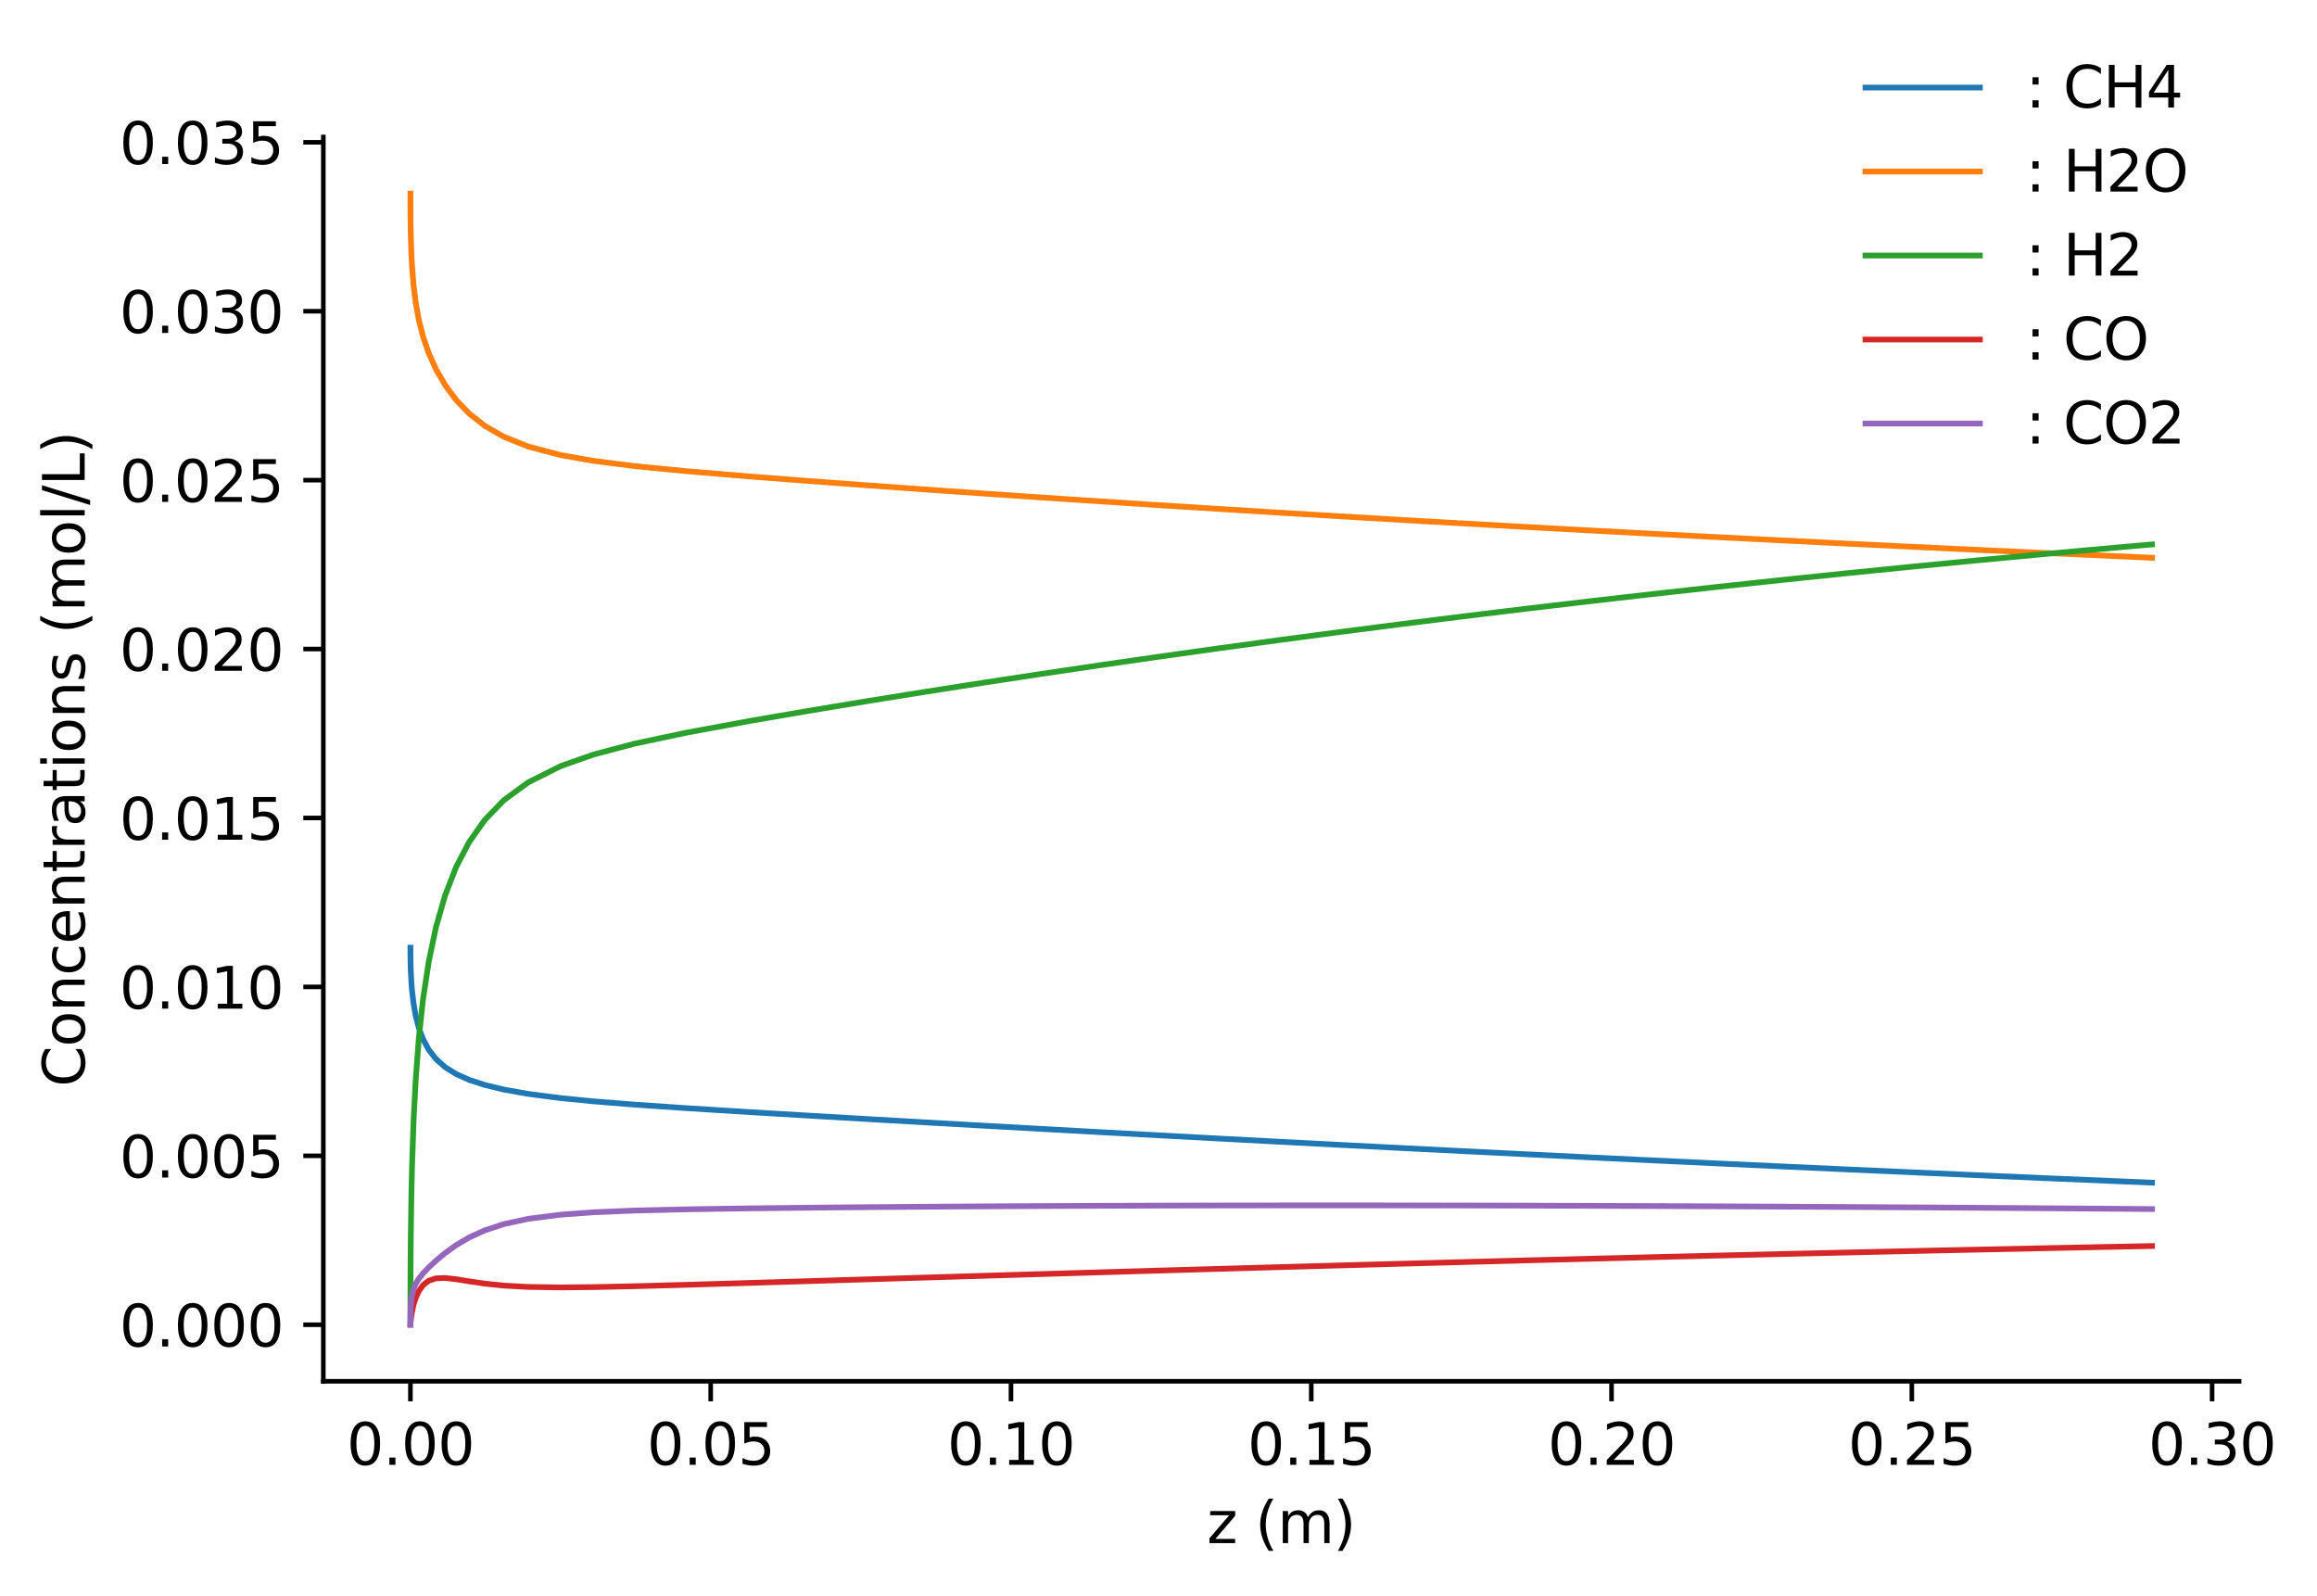 <?xml version="1.0" encoding="utf-8" standalone="no"?>
<!DOCTYPE svg PUBLIC "-//W3C//DTD SVG 1.1//EN"
  "http://www.w3.org/Graphics/SVG/1.1/DTD/svg11.dtd">
<svg xmlns:xlink="http://www.w3.org/1999/xlink" width="404.916pt" height="278.94pt" viewBox="0 0 404.916 278.94" xmlns="http://www.w3.org/2000/svg" version="1.1">
 <defs>
  <style type="text/css">*{stroke-linejoin: round; stroke-linecap: butt}</style>
 </defs>
 <g id="figure_1">
  <g id="patch_1">
   <path d="M 0 278.94 
L 404.916 278.94 
L 404.916 0 
L 0 0 
z
" style="fill: #ffffff"/>
  </g>
  <g id="axes_1">
   <g id="patch_2">
    <path d="M 56.506 241.384 
L 391.306 241.384 
L 391.306 23.944 
L 56.506 23.944 
z
" style="fill: #ffffff"/>
   </g>
   <g id="matplotlib.axis_1">
    <g id="xtick_1">
     <g id="line2d_1">
      <defs>
       <path id="m771c9f84c9" d="M 0 0 
L 0 3.5 
" style="stroke: #000000; stroke-width: 0.8"/>
      </defs>
      <g>
       <use xlink:href="#m771c9f84c9" x="71.724" y="241.384" style="stroke: #000000; stroke-width: 0.8"/>
      </g>
     </g>
     <g id="text_1">
      <!-- 0.00 -->
      <g transform="translate(60.592 255.982) scale(0.1 -0.1)">
       <defs>
        <path id="DejaVuSans-30" d="M 2034 4250 
Q 1547 4250 1301 3770 
Q 1056 3291 1056 2328 
Q 1056 1369 1301 889 
Q 1547 409 2034 409 
Q 2525 409 2770 889 
Q 3016 1369 3016 2328 
Q 3016 3291 2770 3770 
Q 2525 4250 2034 4250 
z
M 2034 4750 
Q 2819 4750 3233 4129 
Q 3647 3509 3647 2328 
Q 3647 1150 3233 529 
Q 2819 -91 2034 -91 
Q 1250 -91 836 529 
Q 422 1150 422 2328 
Q 422 3509 836 4129 
Q 1250 4750 2034 4750 
z
" transform="scale(0.016)"/>
        <path id="DejaVuSans-2e" d="M 684 794 
L 1344 794 
L 1344 0 
L 684 0 
L 684 794 
z
" transform="scale(0.016)"/>
       </defs>
       <use xlink:href="#DejaVuSans-30"/>
       <use xlink:href="#DejaVuSans-2e" x="63.623"/>
       <use xlink:href="#DejaVuSans-30" x="95.41"/>
       <use xlink:href="#DejaVuSans-30" x="159.033"/>
      </g>
     </g>
    </g>
    <g id="xtick_2">
     <g id="line2d_2">
      <g>
       <use xlink:href="#m771c9f84c9" x="124.201" y="241.384" style="stroke: #000000; stroke-width: 0.8"/>
      </g>
     </g>
     <g id="text_2">
      <!-- 0.05 -->
      <g transform="translate(113.068 255.982) scale(0.1 -0.1)">
       <defs>
        <path id="DejaVuSans-35" d="M 691 4666 
L 3169 4666 
L 3169 4134 
L 1269 4134 
L 1269 2991 
Q 1406 3038 1543 3061 
Q 1681 3084 1819 3084 
Q 2600 3084 3056 2656 
Q 3513 2228 3513 1497 
Q 3513 744 3044 326 
Q 2575 -91 1722 -91 
Q 1428 -91 1123 -41 
Q 819 9 494 109 
L 494 744 
Q 775 591 1075 516 
Q 1375 441 1709 441 
Q 2250 441 2565 725 
Q 2881 1009 2881 1497 
Q 2881 1984 2565 2268 
Q 2250 2553 1709 2553 
Q 1456 2553 1204 2497 
Q 953 2441 691 2322 
L 691 4666 
z
" transform="scale(0.016)"/>
       </defs>
       <use xlink:href="#DejaVuSans-30"/>
       <use xlink:href="#DejaVuSans-2e" x="63.623"/>
       <use xlink:href="#DejaVuSans-30" x="95.41"/>
       <use xlink:href="#DejaVuSans-35" x="159.033"/>
      </g>
     </g>
    </g>
    <g id="xtick_3">
     <g id="line2d_3">
      <g>
       <use xlink:href="#m771c9f84c9" x="176.677" y="241.384" style="stroke: #000000; stroke-width: 0.8"/>
      </g>
     </g>
     <g id="text_3">
      <!-- 0.10 -->
      <g transform="translate(165.545 255.982) scale(0.1 -0.1)">
       <defs>
        <path id="DejaVuSans-31" d="M 794 531 
L 1825 531 
L 1825 4091 
L 703 3866 
L 703 4441 
L 1819 4666 
L 2450 4666 
L 2450 531 
L 3481 531 
L 3481 0 
L 794 0 
L 794 531 
z
" transform="scale(0.016)"/>
       </defs>
       <use xlink:href="#DejaVuSans-30"/>
       <use xlink:href="#DejaVuSans-2e" x="63.623"/>
       <use xlink:href="#DejaVuSans-31" x="95.41"/>
       <use xlink:href="#DejaVuSans-30" x="159.033"/>
      </g>
     </g>
    </g>
    <g id="xtick_4">
     <g id="line2d_4">
      <g>
       <use xlink:href="#m771c9f84c9" x="229.154" y="241.384" style="stroke: #000000; stroke-width: 0.8"/>
      </g>
     </g>
     <g id="text_4">
      <!-- 0.15 -->
      <g transform="translate(218.021 255.982) scale(0.1 -0.1)">
       <use xlink:href="#DejaVuSans-30"/>
       <use xlink:href="#DejaVuSans-2e" x="63.623"/>
       <use xlink:href="#DejaVuSans-31" x="95.41"/>
       <use xlink:href="#DejaVuSans-35" x="159.033"/>
      </g>
     </g>
    </g>
    <g id="xtick_5">
     <g id="line2d_5">
      <g>
       <use xlink:href="#m771c9f84c9" x="281.63" y="241.384" style="stroke: #000000; stroke-width: 0.8"/>
      </g>
     </g>
     <g id="text_5">
      <!-- 0.20 -->
      <g transform="translate(270.498 255.982) scale(0.1 -0.1)">
       <defs>
        <path id="DejaVuSans-32" d="M 1228 531 
L 3431 531 
L 3431 0 
L 469 0 
L 469 531 
Q 828 903 1448 1529 
Q 2069 2156 2228 2338 
Q 2531 2678 2651 2914 
Q 2772 3150 2772 3378 
Q 2772 3750 2511 3984 
Q 2250 4219 1831 4219 
Q 1534 4219 1204 4116 
Q 875 4013 500 3803 
L 500 4441 
Q 881 4594 1212 4672 
Q 1544 4750 1819 4750 
Q 2544 4750 2975 4387 
Q 3406 4025 3406 3419 
Q 3406 3131 3298 2873 
Q 3191 2616 2906 2266 
Q 2828 2175 2409 1742 
Q 1991 1309 1228 531 
z
" transform="scale(0.016)"/>
       </defs>
       <use xlink:href="#DejaVuSans-30"/>
       <use xlink:href="#DejaVuSans-2e" x="63.623"/>
       <use xlink:href="#DejaVuSans-32" x="95.41"/>
       <use xlink:href="#DejaVuSans-30" x="159.033"/>
      </g>
     </g>
    </g>
    <g id="xtick_6">
     <g id="line2d_6">
      <g>
       <use xlink:href="#m771c9f84c9" x="334.107" y="241.384" style="stroke: #000000; stroke-width: 0.8"/>
      </g>
     </g>
     <g id="text_6">
      <!-- 0.25 -->
      <g transform="translate(322.974 255.982) scale(0.1 -0.1)">
       <use xlink:href="#DejaVuSans-30"/>
       <use xlink:href="#DejaVuSans-2e" x="63.623"/>
       <use xlink:href="#DejaVuSans-32" x="95.41"/>
       <use xlink:href="#DejaVuSans-35" x="159.033"/>
      </g>
     </g>
    </g>
    <g id="xtick_7">
     <g id="line2d_7">
      <g>
       <use xlink:href="#m771c9f84c9" x="386.583" y="241.384" style="stroke: #000000; stroke-width: 0.8"/>
      </g>
     </g>
     <g id="text_7">
      <!-- 0.30 -->
      <g transform="translate(375.451 255.982) scale(0.1 -0.1)">
       <defs>
        <path id="DejaVuSans-33" d="M 2597 2516 
Q 3050 2419 3304 2112 
Q 3559 1806 3559 1356 
Q 3559 666 3084 287 
Q 2609 -91 1734 -91 
Q 1441 -91 1130 -33 
Q 819 25 488 141 
L 488 750 
Q 750 597 1062 519 
Q 1375 441 1716 441 
Q 2309 441 2620 675 
Q 2931 909 2931 1356 
Q 2931 1769 2642 2001 
Q 2353 2234 1838 2234 
L 1294 2234 
L 1294 2753 
L 1863 2753 
Q 2328 2753 2575 2939 
Q 2822 3125 2822 3475 
Q 2822 3834 2567 4026 
Q 2313 4219 1838 4219 
Q 1578 4219 1281 4162 
Q 984 4106 628 3988 
L 628 4550 
Q 988 4650 1302 4700 
Q 1616 4750 1894 4750 
Q 2613 4750 3031 4423 
Q 3450 4097 3450 3541 
Q 3450 3153 3228 2886 
Q 3006 2619 2597 2516 
z
" transform="scale(0.016)"/>
       </defs>
       <use xlink:href="#DejaVuSans-30"/>
       <use xlink:href="#DejaVuSans-2e" x="63.623"/>
       <use xlink:href="#DejaVuSans-33" x="95.41"/>
       <use xlink:href="#DejaVuSans-30" x="159.033"/>
      </g>
     </g>
    </g>
    <g id="text_8">
     <!-- z (m) -->
     <g transform="translate(210.921 269.661) scale(0.1 -0.1)">
      <defs>
       <path id="DejaVuSans-7a" d="M 353 3500 
L 3084 3500 
L 3084 2975 
L 922 459 
L 3084 459 
L 3084 0 
L 275 0 
L 275 525 
L 2438 3041 
L 353 3041 
L 353 3500 
z
" transform="scale(0.016)"/>
       <path id="DejaVuSans-20" transform="scale(0.016)"/>
       <path id="DejaVuSans-28" d="M 1984 4856 
Q 1566 4138 1362 3434 
Q 1159 2731 1159 2009 
Q 1159 1288 1364 580 
Q 1569 -128 1984 -844 
L 1484 -844 
Q 1016 -109 783 600 
Q 550 1309 550 2009 
Q 550 2706 781 3412 
Q 1013 4119 1484 4856 
L 1984 4856 
z
" transform="scale(0.016)"/>
       <path id="DejaVuSans-6d" d="M 3328 2828 
Q 3544 3216 3844 3400 
Q 4144 3584 4550 3584 
Q 5097 3584 5394 3201 
Q 5691 2819 5691 2113 
L 5691 0 
L 5113 0 
L 5113 2094 
Q 5113 2597 4934 2840 
Q 4756 3084 4391 3084 
Q 3944 3084 3684 2787 
Q 3425 2491 3425 1978 
L 3425 0 
L 2847 0 
L 2847 2094 
Q 2847 2600 2669 2842 
Q 2491 3084 2119 3084 
Q 1678 3084 1418 2786 
Q 1159 2488 1159 1978 
L 1159 0 
L 581 0 
L 581 3500 
L 1159 3500 
L 1159 2956 
Q 1356 3278 1631 3431 
Q 1906 3584 2284 3584 
Q 2666 3584 2933 3390 
Q 3200 3197 3328 2828 
z
" transform="scale(0.016)"/>
       <path id="DejaVuSans-29" d="M 513 4856 
L 1013 4856 
Q 1481 4119 1714 3412 
Q 1947 2706 1947 2009 
Q 1947 1309 1714 600 
Q 1481 -109 1013 -844 
L 513 -844 
Q 928 -128 1133 580 
Q 1338 1288 1338 2009 
Q 1338 2731 1133 3434 
Q 928 4138 513 4856 
z
" transform="scale(0.016)"/>
      </defs>
      <use xlink:href="#DejaVuSans-7a"/>
      <use xlink:href="#DejaVuSans-20" x="52.49"/>
      <use xlink:href="#DejaVuSans-28" x="84.277"/>
      <use xlink:href="#DejaVuSans-6d" x="123.291"/>
      <use xlink:href="#DejaVuSans-29" x="220.703"/>
     </g>
    </g>
   </g>
   <g id="matplotlib.axis_2">
    <g id="ytick_1">
     <g id="line2d_8">
      <defs>
       <path id="mb5f26d8bbb" d="M 0 0 
L -3.5 0 
" style="stroke: #000000; stroke-width: 0.8"/>
      </defs>
      <g>
       <use xlink:href="#mb5f26d8bbb" x="56.506" y="231.5" style="stroke: #000000; stroke-width: 0.8"/>
      </g>
     </g>
     <g id="text_9">
      <!-- 0.000 -->
      <g transform="translate(20.878 235.3) scale(0.1 -0.1)">
       <use xlink:href="#DejaVuSans-30"/>
       <use xlink:href="#DejaVuSans-2e" x="63.623"/>
       <use xlink:href="#DejaVuSans-30" x="95.41"/>
       <use xlink:href="#DejaVuSans-30" x="159.033"/>
       <use xlink:href="#DejaVuSans-30" x="222.656"/>
      </g>
     </g>
    </g>
    <g id="ytick_2">
     <g id="line2d_9">
      <g>
       <use xlink:href="#mb5f26d8bbb" x="56.506" y="201.981" style="stroke: #000000; stroke-width: 0.8"/>
      </g>
     </g>
     <g id="text_10">
      <!-- 0.005 -->
      <g transform="translate(20.878 205.78) scale(0.1 -0.1)">
       <use xlink:href="#DejaVuSans-30"/>
       <use xlink:href="#DejaVuSans-2e" x="63.623"/>
       <use xlink:href="#DejaVuSans-30" x="95.41"/>
       <use xlink:href="#DejaVuSans-30" x="159.033"/>
       <use xlink:href="#DejaVuSans-35" x="222.656"/>
      </g>
     </g>
    </g>
    <g id="ytick_3">
     <g id="line2d_10">
      <g>
       <use xlink:href="#mb5f26d8bbb" x="56.506" y="172.462" style="stroke: #000000; stroke-width: 0.8"/>
      </g>
     </g>
     <g id="text_11">
      <!-- 0.010 -->
      <g transform="translate(20.878 176.261) scale(0.1 -0.1)">
       <use xlink:href="#DejaVuSans-30"/>
       <use xlink:href="#DejaVuSans-2e" x="63.623"/>
       <use xlink:href="#DejaVuSans-30" x="95.41"/>
       <use xlink:href="#DejaVuSans-31" x="159.033"/>
       <use xlink:href="#DejaVuSans-30" x="222.656"/>
      </g>
     </g>
    </g>
    <g id="ytick_4">
     <g id="line2d_11">
      <g>
       <use xlink:href="#mb5f26d8bbb" x="56.506" y="142.943" style="stroke: #000000; stroke-width: 0.8"/>
      </g>
     </g>
     <g id="text_12">
      <!-- 0.015 -->
      <g transform="translate(20.878 146.742) scale(0.1 -0.1)">
       <use xlink:href="#DejaVuSans-30"/>
       <use xlink:href="#DejaVuSans-2e" x="63.623"/>
       <use xlink:href="#DejaVuSans-30" x="95.41"/>
       <use xlink:href="#DejaVuSans-31" x="159.033"/>
       <use xlink:href="#DejaVuSans-35" x="222.656"/>
      </g>
     </g>
    </g>
    <g id="ytick_5">
     <g id="line2d_12">
      <g>
       <use xlink:href="#mb5f26d8bbb" x="56.506" y="113.424" style="stroke: #000000; stroke-width: 0.8"/>
      </g>
     </g>
     <g id="text_13">
      <!-- 0.020 -->
      <g transform="translate(20.878 117.223) scale(0.1 -0.1)">
       <use xlink:href="#DejaVuSans-30"/>
       <use xlink:href="#DejaVuSans-2e" x="63.623"/>
       <use xlink:href="#DejaVuSans-30" x="95.41"/>
       <use xlink:href="#DejaVuSans-32" x="159.033"/>
       <use xlink:href="#DejaVuSans-30" x="222.656"/>
      </g>
     </g>
    </g>
    <g id="ytick_6">
     <g id="line2d_13">
      <g>
       <use xlink:href="#mb5f26d8bbb" x="56.506" y="83.905" style="stroke: #000000; stroke-width: 0.8"/>
      </g>
     </g>
     <g id="text_14">
      <!-- 0.025 -->
      <g transform="translate(20.878 87.704) scale(0.1 -0.1)">
       <use xlink:href="#DejaVuSans-30"/>
       <use xlink:href="#DejaVuSans-2e" x="63.623"/>
       <use xlink:href="#DejaVuSans-30" x="95.41"/>
       <use xlink:href="#DejaVuSans-32" x="159.033"/>
       <use xlink:href="#DejaVuSans-35" x="222.656"/>
      </g>
     </g>
    </g>
    <g id="ytick_7">
     <g id="line2d_14">
      <g>
       <use xlink:href="#mb5f26d8bbb" x="56.506" y="54.386" style="stroke: #000000; stroke-width: 0.8"/>
      </g>
     </g>
     <g id="text_15">
      <!-- 0.030 -->
      <g transform="translate(20.878 58.185) scale(0.1 -0.1)">
       <use xlink:href="#DejaVuSans-30"/>
       <use xlink:href="#DejaVuSans-2e" x="63.623"/>
       <use xlink:href="#DejaVuSans-30" x="95.41"/>
       <use xlink:href="#DejaVuSans-33" x="159.033"/>
       <use xlink:href="#DejaVuSans-30" x="222.656"/>
      </g>
     </g>
    </g>
    <g id="ytick_8">
     <g id="line2d_15">
      <g>
       <use xlink:href="#mb5f26d8bbb" x="56.506" y="24.866" style="stroke: #000000; stroke-width: 0.8"/>
      </g>
     </g>
     <g id="text_16">
      <!-- 0.035 -->
      <g transform="translate(20.878 28.666) scale(0.1 -0.1)">
       <use xlink:href="#DejaVuSans-30"/>
       <use xlink:href="#DejaVuSans-2e" x="63.623"/>
       <use xlink:href="#DejaVuSans-30" x="95.41"/>
       <use xlink:href="#DejaVuSans-33" x="159.033"/>
       <use xlink:href="#DejaVuSans-35" x="222.656"/>
      </g>
     </g>
    </g>
    <g id="text_17">
     <!-- Concentrations (mol/L) -->
     <g transform="translate(14.798 189.919) rotate(-90) scale(0.1 -0.1)">
      <defs>
       <path id="DejaVuSans-43" d="M 4122 4306 
L 4122 3641 
Q 3803 3938 3442 4084 
Q 3081 4231 2675 4231 
Q 1875 4231 1450 3742 
Q 1025 3253 1025 2328 
Q 1025 1406 1450 917 
Q 1875 428 2675 428 
Q 3081 428 3442 575 
Q 3803 722 4122 1019 
L 4122 359 
Q 3791 134 3420 21 
Q 3050 -91 2638 -91 
Q 1578 -91 968 557 
Q 359 1206 359 2328 
Q 359 3453 968 4101 
Q 1578 4750 2638 4750 
Q 3056 4750 3426 4639 
Q 3797 4528 4122 4306 
z
" transform="scale(0.016)"/>
       <path id="DejaVuSans-6f" d="M 1959 3097 
Q 1497 3097 1228 2736 
Q 959 2375 959 1747 
Q 959 1119 1226 758 
Q 1494 397 1959 397 
Q 2419 397 2687 759 
Q 2956 1122 2956 1747 
Q 2956 2369 2687 2733 
Q 2419 3097 1959 3097 
z
M 1959 3584 
Q 2709 3584 3137 3096 
Q 3566 2609 3566 1747 
Q 3566 888 3137 398 
Q 2709 -91 1959 -91 
Q 1206 -91 779 398 
Q 353 888 353 1747 
Q 353 2609 779 3096 
Q 1206 3584 1959 3584 
z
" transform="scale(0.016)"/>
       <path id="DejaVuSans-6e" d="M 3513 2113 
L 3513 0 
L 2938 0 
L 2938 2094 
Q 2938 2591 2744 2837 
Q 2550 3084 2163 3084 
Q 1697 3084 1428 2787 
Q 1159 2491 1159 1978 
L 1159 0 
L 581 0 
L 581 3500 
L 1159 3500 
L 1159 2956 
Q 1366 3272 1645 3428 
Q 1925 3584 2291 3584 
Q 2894 3584 3203 3211 
Q 3513 2838 3513 2113 
z
" transform="scale(0.016)"/>
       <path id="DejaVuSans-63" d="M 3122 3366 
L 3122 2828 
Q 2878 2963 2633 3030 
Q 2388 3097 2138 3097 
Q 1578 3097 1268 2742 
Q 959 2388 959 1747 
Q 959 1106 1268 751 
Q 1578 397 2138 397 
Q 2388 397 2633 464 
Q 2878 531 3122 666 
L 3122 134 
Q 2881 22 2623 -34 
Q 2366 -91 2075 -91 
Q 1284 -91 818 406 
Q 353 903 353 1747 
Q 353 2603 823 3093 
Q 1294 3584 2113 3584 
Q 2378 3584 2631 3529 
Q 2884 3475 3122 3366 
z
" transform="scale(0.016)"/>
       <path id="DejaVuSans-65" d="M 3597 1894 
L 3597 1613 
L 953 1613 
Q 991 1019 1311 708 
Q 1631 397 2203 397 
Q 2534 397 2845 478 
Q 3156 559 3463 722 
L 3463 178 
Q 3153 47 2828 -22 
Q 2503 -91 2169 -91 
Q 1331 -91 842 396 
Q 353 884 353 1716 
Q 353 2575 817 3079 
Q 1281 3584 2069 3584 
Q 2775 3584 3186 3129 
Q 3597 2675 3597 1894 
z
M 3022 2063 
Q 3016 2534 2758 2815 
Q 2500 3097 2075 3097 
Q 1594 3097 1305 2825 
Q 1016 2553 972 2059 
L 3022 2063 
z
" transform="scale(0.016)"/>
       <path id="DejaVuSans-74" d="M 1172 4494 
L 1172 3500 
L 2356 3500 
L 2356 3053 
L 1172 3053 
L 1172 1153 
Q 1172 725 1289 603 
Q 1406 481 1766 481 
L 2356 481 
L 2356 0 
L 1766 0 
Q 1100 0 847 248 
Q 594 497 594 1153 
L 594 3053 
L 172 3053 
L 172 3500 
L 594 3500 
L 594 4494 
L 1172 4494 
z
" transform="scale(0.016)"/>
       <path id="DejaVuSans-72" d="M 2631 2963 
Q 2534 3019 2420 3045 
Q 2306 3072 2169 3072 
Q 1681 3072 1420 2755 
Q 1159 2438 1159 1844 
L 1159 0 
L 581 0 
L 581 3500 
L 1159 3500 
L 1159 2956 
Q 1341 3275 1631 3429 
Q 1922 3584 2338 3584 
Q 2397 3584 2469 3576 
Q 2541 3569 2628 3553 
L 2631 2963 
z
" transform="scale(0.016)"/>
       <path id="DejaVuSans-61" d="M 2194 1759 
Q 1497 1759 1228 1600 
Q 959 1441 959 1056 
Q 959 750 1161 570 
Q 1363 391 1709 391 
Q 2188 391 2477 730 
Q 2766 1069 2766 1631 
L 2766 1759 
L 2194 1759 
z
M 3341 1997 
L 3341 0 
L 2766 0 
L 2766 531 
Q 2569 213 2275 61 
Q 1981 -91 1556 -91 
Q 1019 -91 701 211 
Q 384 513 384 1019 
Q 384 1609 779 1909 
Q 1175 2209 1959 2209 
L 2766 2209 
L 2766 2266 
Q 2766 2663 2505 2880 
Q 2244 3097 1772 3097 
Q 1472 3097 1187 3025 
Q 903 2953 641 2809 
L 641 3341 
Q 956 3463 1253 3523 
Q 1550 3584 1831 3584 
Q 2591 3584 2966 3190 
Q 3341 2797 3341 1997 
z
" transform="scale(0.016)"/>
       <path id="DejaVuSans-69" d="M 603 3500 
L 1178 3500 
L 1178 0 
L 603 0 
L 603 3500 
z
M 603 4863 
L 1178 4863 
L 1178 4134 
L 603 4134 
L 603 4863 
z
" transform="scale(0.016)"/>
       <path id="DejaVuSans-73" d="M 2834 3397 
L 2834 2853 
Q 2591 2978 2328 3040 
Q 2066 3103 1784 3103 
Q 1356 3103 1142 2972 
Q 928 2841 928 2578 
Q 928 2378 1081 2264 
Q 1234 2150 1697 2047 
L 1894 2003 
Q 2506 1872 2764 1633 
Q 3022 1394 3022 966 
Q 3022 478 2636 193 
Q 2250 -91 1575 -91 
Q 1294 -91 989 -36 
Q 684 19 347 128 
L 347 722 
Q 666 556 975 473 
Q 1284 391 1588 391 
Q 1994 391 2212 530 
Q 2431 669 2431 922 
Q 2431 1156 2273 1281 
Q 2116 1406 1581 1522 
L 1381 1569 
Q 847 1681 609 1914 
Q 372 2147 372 2553 
Q 372 3047 722 3315 
Q 1072 3584 1716 3584 
Q 2034 3584 2315 3537 
Q 2597 3491 2834 3397 
z
" transform="scale(0.016)"/>
       <path id="DejaVuSans-6c" d="M 603 4863 
L 1178 4863 
L 1178 0 
L 603 0 
L 603 4863 
z
" transform="scale(0.016)"/>
       <path id="DejaVuSans-2f" d="M 1625 4666 
L 2156 4666 
L 531 -594 
L 0 -594 
L 1625 4666 
z
" transform="scale(0.016)"/>
       <path id="DejaVuSans-4c" d="M 628 4666 
L 1259 4666 
L 1259 531 
L 3531 531 
L 3531 0 
L 628 0 
L 628 4666 
z
" transform="scale(0.016)"/>
      </defs>
      <use xlink:href="#DejaVuSans-43"/>
      <use xlink:href="#DejaVuSans-6f" x="69.824"/>
      <use xlink:href="#DejaVuSans-6e" x="131.006"/>
      <use xlink:href="#DejaVuSans-63" x="194.385"/>
      <use xlink:href="#DejaVuSans-65" x="249.365"/>
      <use xlink:href="#DejaVuSans-6e" x="310.889"/>
      <use xlink:href="#DejaVuSans-74" x="374.268"/>
      <use xlink:href="#DejaVuSans-72" x="413.477"/>
      <use xlink:href="#DejaVuSans-61" x="454.59"/>
      <use xlink:href="#DejaVuSans-74" x="515.869"/>
      <use xlink:href="#DejaVuSans-69" x="555.078"/>
      <use xlink:href="#DejaVuSans-6f" x="582.861"/>
      <use xlink:href="#DejaVuSans-6e" x="644.043"/>
      <use xlink:href="#DejaVuSans-73" x="707.422"/>
      <use xlink:href="#DejaVuSans-20" x="759.521"/>
      <use xlink:href="#DejaVuSans-28" x="791.309"/>
      <use xlink:href="#DejaVuSans-6d" x="830.322"/>
      <use xlink:href="#DejaVuSans-6f" x="927.734"/>
      <use xlink:href="#DejaVuSans-6c" x="988.916"/>
      <use xlink:href="#DejaVuSans-2f" x="1016.699"/>
      <use xlink:href="#DejaVuSans-4c" x="1050.391"/>
      <use xlink:href="#DejaVuSans-29" x="1106.104"/>
     </g>
    </g>
   </g>
   <g id="line2d_16">
    <path d="M 71.724 165.609 
L 71.724 165.734 
L 71.724 165.765 
L 71.725 165.857 
L 71.725 165.952 
L 71.725 166.138 
L 71.725 166.321 
L 71.727 166.642 
L 71.73 167.06 
L 71.742 167.947 
L 71.754 168.51 
L 71.786 169.595 
L 71.9 171.757 
L 72.002 173.045 
L 72.28 175.416 
L 72.631 177.417 
L 73.179 179.571 
L 73.927 181.588 
L 74.926 183.443 
L 76.205 185.081 
L 77.79 186.49 
L 79.705 187.689 
L 81.99 188.712 
L 84.719 189.602 
L 88.041 190.403 
L 92.32 191.163 
L 98.049 191.905 
L 103.778 192.468 
L 110.922 193.037 
L 120.004 193.657 
L 131.217 194.356 
L 141.25 194.955 
L 151.283 195.541 
L 161.505 196.129 
L 171.693 196.706 
L 181.899 197.276 
L 192.184 197.842 
L 202.552 198.405 
L 212.997 198.964 
L 223.521 199.519 
L 234.131 200.07 
L 244.831 200.617 
L 255.626 201.161 
L 266.519 201.701 
L 277.515 202.238 
L 288.619 202.771 
L 299.835 203.301 
L 311.17 203.827 
L 322.629 204.35 
L 334.216 204.87 
L 345.939 205.387 
L 357.803 205.9 
L 369.813 206.41 
L 376.088 206.672 
" clip-path="url(#ped2aad45da)" style="fill: none; stroke: #1f77b4; stroke-linecap: square"/>
   </g>
   <g id="line2d_17">
    <path d="M 71.724 33.828 
L 71.724 34.076 
L 71.724 34.138 
L 71.725 34.318 
L 71.725 34.504 
L 71.725 34.866 
L 71.725 35.218 
L 71.727 35.826 
L 71.73 36.603 
L 71.742 38.194 
L 71.754 39.175 
L 71.786 41.002 
L 71.9 44.453 
L 72.002 46.417 
L 72.28 49.905 
L 72.631 52.769 
L 73.179 55.842 
L 73.927 58.805 
L 74.926 61.717 
L 76.205 64.557 
L 77.79 67.296 
L 79.705 69.883 
L 81.99 72.268 
L 84.719 74.418 
L 88.041 76.328 
L 92.32 78.038 
L 98.049 79.542 
L 103.778 80.549 
L 110.922 81.455 
L 120.004 82.345 
L 131.217 83.278 
L 141.25 84.049 
L 151.283 84.79 
L 161.505 85.522 
L 171.693 86.232 
L 181.899 86.925 
L 192.184 87.607 
L 202.552 88.278 
L 212.997 88.937 
L 223.521 89.585 
L 234.131 90.223 
L 244.831 90.851 
L 255.626 91.469 
L 266.519 92.078 
L 277.515 92.678 
L 288.619 93.269 
L 299.835 93.852 
L 311.17 94.427 
L 322.629 94.995 
L 334.216 95.555 
L 345.939 96.108 
L 357.803 96.654 
L 369.813 97.193 
L 376.088 97.47 
" clip-path="url(#ped2aad45da)" style="fill: none; stroke: #ff7f0e; stroke-linecap: square"/>
   </g>
   <g id="line2d_18">
    <path d="M 71.724 231.441 
L 71.724 230.943 
L 71.724 230.819 
L 71.725 230.457 
L 71.725 230.08 
L 71.725 229.347 
L 71.725 228.628 
L 71.727 227.378 
L 71.73 225.765 
L 71.742 222.403 
L 71.754 220.296 
L 71.786 216.303 
L 71.9 208.539 
L 72.002 204.008 
L 72.28 195.796 
L 72.631 188.953 
L 73.179 181.6 
L 73.927 174.635 
L 74.926 168.05 
L 76.205 161.975 
L 77.79 156.462 
L 79.705 151.528 
L 81.99 147.152 
L 84.719 143.285 
L 88.041 139.849 
L 92.32 136.712 
L 98.049 133.849 
L 103.778 131.84 
L 110.922 129.953 
L 120.004 128.028 
L 131.217 125.958 
L 141.25 124.231 
L 151.283 122.568 
L 161.505 120.925 
L 171.693 119.332 
L 181.899 117.778 
L 192.184 116.254 
L 202.552 114.759 
L 212.997 113.294 
L 223.521 111.858 
L 234.131 110.451 
L 244.831 109.072 
L 255.626 107.722 
L 266.519 106.398 
L 277.515 105.103 
L 288.619 103.834 
L 299.835 102.591 
L 311.17 101.376 
L 322.629 100.186 
L 334.216 99.023 
L 345.939 97.885 
L 357.803 96.774 
L 369.813 95.688 
L 376.088 95.137 
" clip-path="url(#ped2aad45da)" style="fill: none; stroke: #2ca02c; stroke-linecap: square"/>
   </g>
   <g id="line2d_19">
    <path d="M 71.724 231.5 
L 71.724 231.5 
L 71.724 231.499 
L 71.725 231.496 
L 71.725 231.493 
L 71.725 231.482 
L 71.725 231.468 
L 71.727 231.434 
L 71.73 231.374 
L 71.742 231.194 
L 71.754 231.048 
L 71.786 230.707 
L 71.9 229.839 
L 72.002 229.232 
L 72.28 227.987 
L 72.631 226.86 
L 73.179 225.64 
L 73.927 224.584 
L 74.926 223.805 
L 76.205 223.39 
L 77.79 223.332 
L 79.705 223.548 
L 81.99 223.914 
L 84.719 224.315 
L 88.041 224.661 
L 92.32 224.898 
L 98.049 224.98 
L 103.778 224.924 
L 110.922 224.77 
L 120.004 224.522 
L 131.217 224.188 
L 141.25 223.882 
L 151.283 223.575 
L 161.505 223.264 
L 171.693 222.955 
L 181.899 222.649 
L 192.184 222.343 
L 202.552 222.038 
L 212.997 221.736 
L 223.521 221.435 
L 234.131 221.138 
L 244.831 220.843 
L 255.626 220.551 
L 266.519 220.262 
L 277.515 219.978 
L 288.619 219.697 
L 299.835 219.421 
L 311.17 219.149 
L 322.629 218.883 
L 334.216 218.622 
L 345.939 218.366 
L 357.803 218.116 
L 369.813 217.872 
L 376.088 217.748 
" clip-path="url(#ped2aad45da)" style="fill: none; stroke: #d62728; stroke-linecap: square"/>
   </g>
   <g id="line2d_20">
    <path d="M 71.724 231.5 
L 71.724 231.376 
L 71.724 231.346 
L 71.725 231.257 
L 71.725 231.166 
L 71.725 230.99 
L 71.725 230.822 
L 71.727 230.535 
L 71.73 230.177 
L 71.742 229.471 
L 71.754 229.055 
L 71.786 228.313 
L 71.9 227.027 
L 72.002 226.353 
L 72.28 225.241 
L 72.631 224.384 
L 73.179 223.471 
L 73.927 222.534 
L 74.926 221.486 
L 76.205 220.294 
L 77.79 218.976 
L 79.705 217.599 
L 81.99 216.252 
L 84.719 215.008 
L 88.041 213.917 
L 92.32 212.99 
L 98.049 212.26 
L 103.778 211.846 
L 110.922 211.549 
L 120.004 211.33 
L 131.217 211.161 
L 141.25 211.05 
L 151.283 210.958 
L 161.505 210.88 
L 171.693 210.815 
L 181.899 210.761 
L 192.184 210.719 
L 202.552 210.686 
L 212.997 210.664 
L 223.521 210.651 
L 234.131 210.647 
L 244.831 210.653 
L 255.626 210.667 
L 266.519 210.69 
L 277.515 210.721 
L 288.619 210.76 
L 299.835 210.807 
L 311.17 210.861 
L 322.629 210.922 
L 334.216 210.991 
L 345.939 211.067 
L 357.803 211.149 
L 369.813 211.238 
L 376.088 211.287 
" clip-path="url(#ped2aad45da)" style="fill: none; stroke: #9467bd; stroke-linecap: square"/>
   </g>
   <g id="patch_3">
    <path d="M 56.506 241.384 
L 56.506 23.944 
" style="fill: none; stroke: #000000; stroke-width: 0.8; stroke-linejoin: miter; stroke-linecap: square"/>
   </g>
   <g id="patch_4">
    <path d="M 56.506 241.384 
L 391.306 241.384 
" style="fill: none; stroke: #000000; stroke-width: 0.8; stroke-linejoin: miter; stroke-linecap: square"/>
   </g>
   <g id="legend_1">
    <g id="line2d_21">
     <path d="M 326.005 15.298 
L 336.005 15.298 
L 346.005 15.298 
" style="fill: none; stroke: #1f77b4; stroke-linecap: square"/>
    </g>
    <g id="text_18">
     <!-- : CH4 -->
     <g transform="translate(354.005 18.798) scale(0.1 -0.1)">
      <defs>
       <path id="DejaVuSans-3a" d="M 750 794 
L 1409 794 
L 1409 0 
L 750 0 
L 750 794 
z
M 750 3309 
L 1409 3309 
L 1409 2516 
L 750 2516 
L 750 3309 
z
" transform="scale(0.016)"/>
       <path id="DejaVuSans-48" d="M 628 4666 
L 1259 4666 
L 1259 2753 
L 3553 2753 
L 3553 4666 
L 4184 4666 
L 4184 0 
L 3553 0 
L 3553 2222 
L 1259 2222 
L 1259 0 
L 628 0 
L 628 4666 
z
" transform="scale(0.016)"/>
       <path id="DejaVuSans-34" d="M 2419 4116 
L 825 1625 
L 2419 1625 
L 2419 4116 
z
M 2253 4666 
L 3047 4666 
L 3047 1625 
L 3713 1625 
L 3713 1100 
L 3047 1100 
L 3047 0 
L 2419 0 
L 2419 1100 
L 313 1100 
L 313 1709 
L 2253 4666 
z
" transform="scale(0.016)"/>
      </defs>
      <use xlink:href="#DejaVuSans-3a"/>
      <use xlink:href="#DejaVuSans-20" x="33.691"/>
      <use xlink:href="#DejaVuSans-43" x="65.479"/>
      <use xlink:href="#DejaVuSans-48" x="135.303"/>
      <use xlink:href="#DejaVuSans-34" x="210.498"/>
     </g>
    </g>
    <g id="line2d_22">
     <path d="M 326.005 29.977 
L 336.005 29.977 
L 346.005 29.977 
" style="fill: none; stroke: #ff7f0e; stroke-linecap: square"/>
    </g>
    <g id="text_19">
     <!-- : H2O -->
     <g transform="translate(354.005 33.477) scale(0.1 -0.1)">
      <defs>
       <path id="DejaVuSans-4f" d="M 2522 4238 
Q 1834 4238 1429 3725 
Q 1025 3213 1025 2328 
Q 1025 1447 1429 934 
Q 1834 422 2522 422 
Q 3209 422 3611 934 
Q 4013 1447 4013 2328 
Q 4013 3213 3611 3725 
Q 3209 4238 2522 4238 
z
M 2522 4750 
Q 3503 4750 4090 4092 
Q 4678 3434 4678 2328 
Q 4678 1225 4090 567 
Q 3503 -91 2522 -91 
Q 1538 -91 948 565 
Q 359 1222 359 2328 
Q 359 3434 948 4092 
Q 1538 4750 2522 4750 
z
" transform="scale(0.016)"/>
      </defs>
      <use xlink:href="#DejaVuSans-3a"/>
      <use xlink:href="#DejaVuSans-20" x="33.691"/>
      <use xlink:href="#DejaVuSans-48" x="65.479"/>
      <use xlink:href="#DejaVuSans-32" x="140.674"/>
      <use xlink:href="#DejaVuSans-4f" x="204.297"/>
     </g>
    </g>
    <g id="line2d_23">
     <path d="M 326.005 44.655 
L 336.005 44.655 
L 346.005 44.655 
" style="fill: none; stroke: #2ca02c; stroke-linecap: square"/>
    </g>
    <g id="text_20">
     <!-- : H2 -->
     <g transform="translate(354.005 48.155) scale(0.1 -0.1)">
      <use xlink:href="#DejaVuSans-3a"/>
      <use xlink:href="#DejaVuSans-20" x="33.691"/>
      <use xlink:href="#DejaVuSans-48" x="65.479"/>
      <use xlink:href="#DejaVuSans-32" x="140.674"/>
     </g>
    </g>
    <g id="line2d_24">
     <path d="M 326.005 59.333 
L 336.005 59.333 
L 346.005 59.333 
" style="fill: none; stroke: #d62728; stroke-linecap: square"/>
    </g>
    <g id="text_21">
     <!-- : CO -->
     <g transform="translate(354.005 62.833) scale(0.1 -0.1)">
      <use xlink:href="#DejaVuSans-3a"/>
      <use xlink:href="#DejaVuSans-20" x="33.691"/>
      <use xlink:href="#DejaVuSans-43" x="65.479"/>
      <use xlink:href="#DejaVuSans-4f" x="135.303"/>
     </g>
    </g>
    <g id="line2d_25">
     <path d="M 326.005 74.011 
L 336.005 74.011 
L 346.005 74.011 
" style="fill: none; stroke: #9467bd; stroke-linecap: square"/>
    </g>
    <g id="text_22">
     <!-- : CO2 -->
     <g transform="translate(354.005 77.511) scale(0.1 -0.1)">
      <use xlink:href="#DejaVuSans-3a"/>
      <use xlink:href="#DejaVuSans-20" x="33.691"/>
      <use xlink:href="#DejaVuSans-43" x="65.479"/>
      <use xlink:href="#DejaVuSans-4f" x="135.303"/>
      <use xlink:href="#DejaVuSans-32" x="214.014"/>
     </g>
    </g>
   </g>
  </g>
 </g>
 <defs>
  <clipPath id="ped2aad45da">
   <rect x="56.506" y="23.944" width="334.8" height="217.44"/>
  </clipPath>
 </defs>
</svg>
